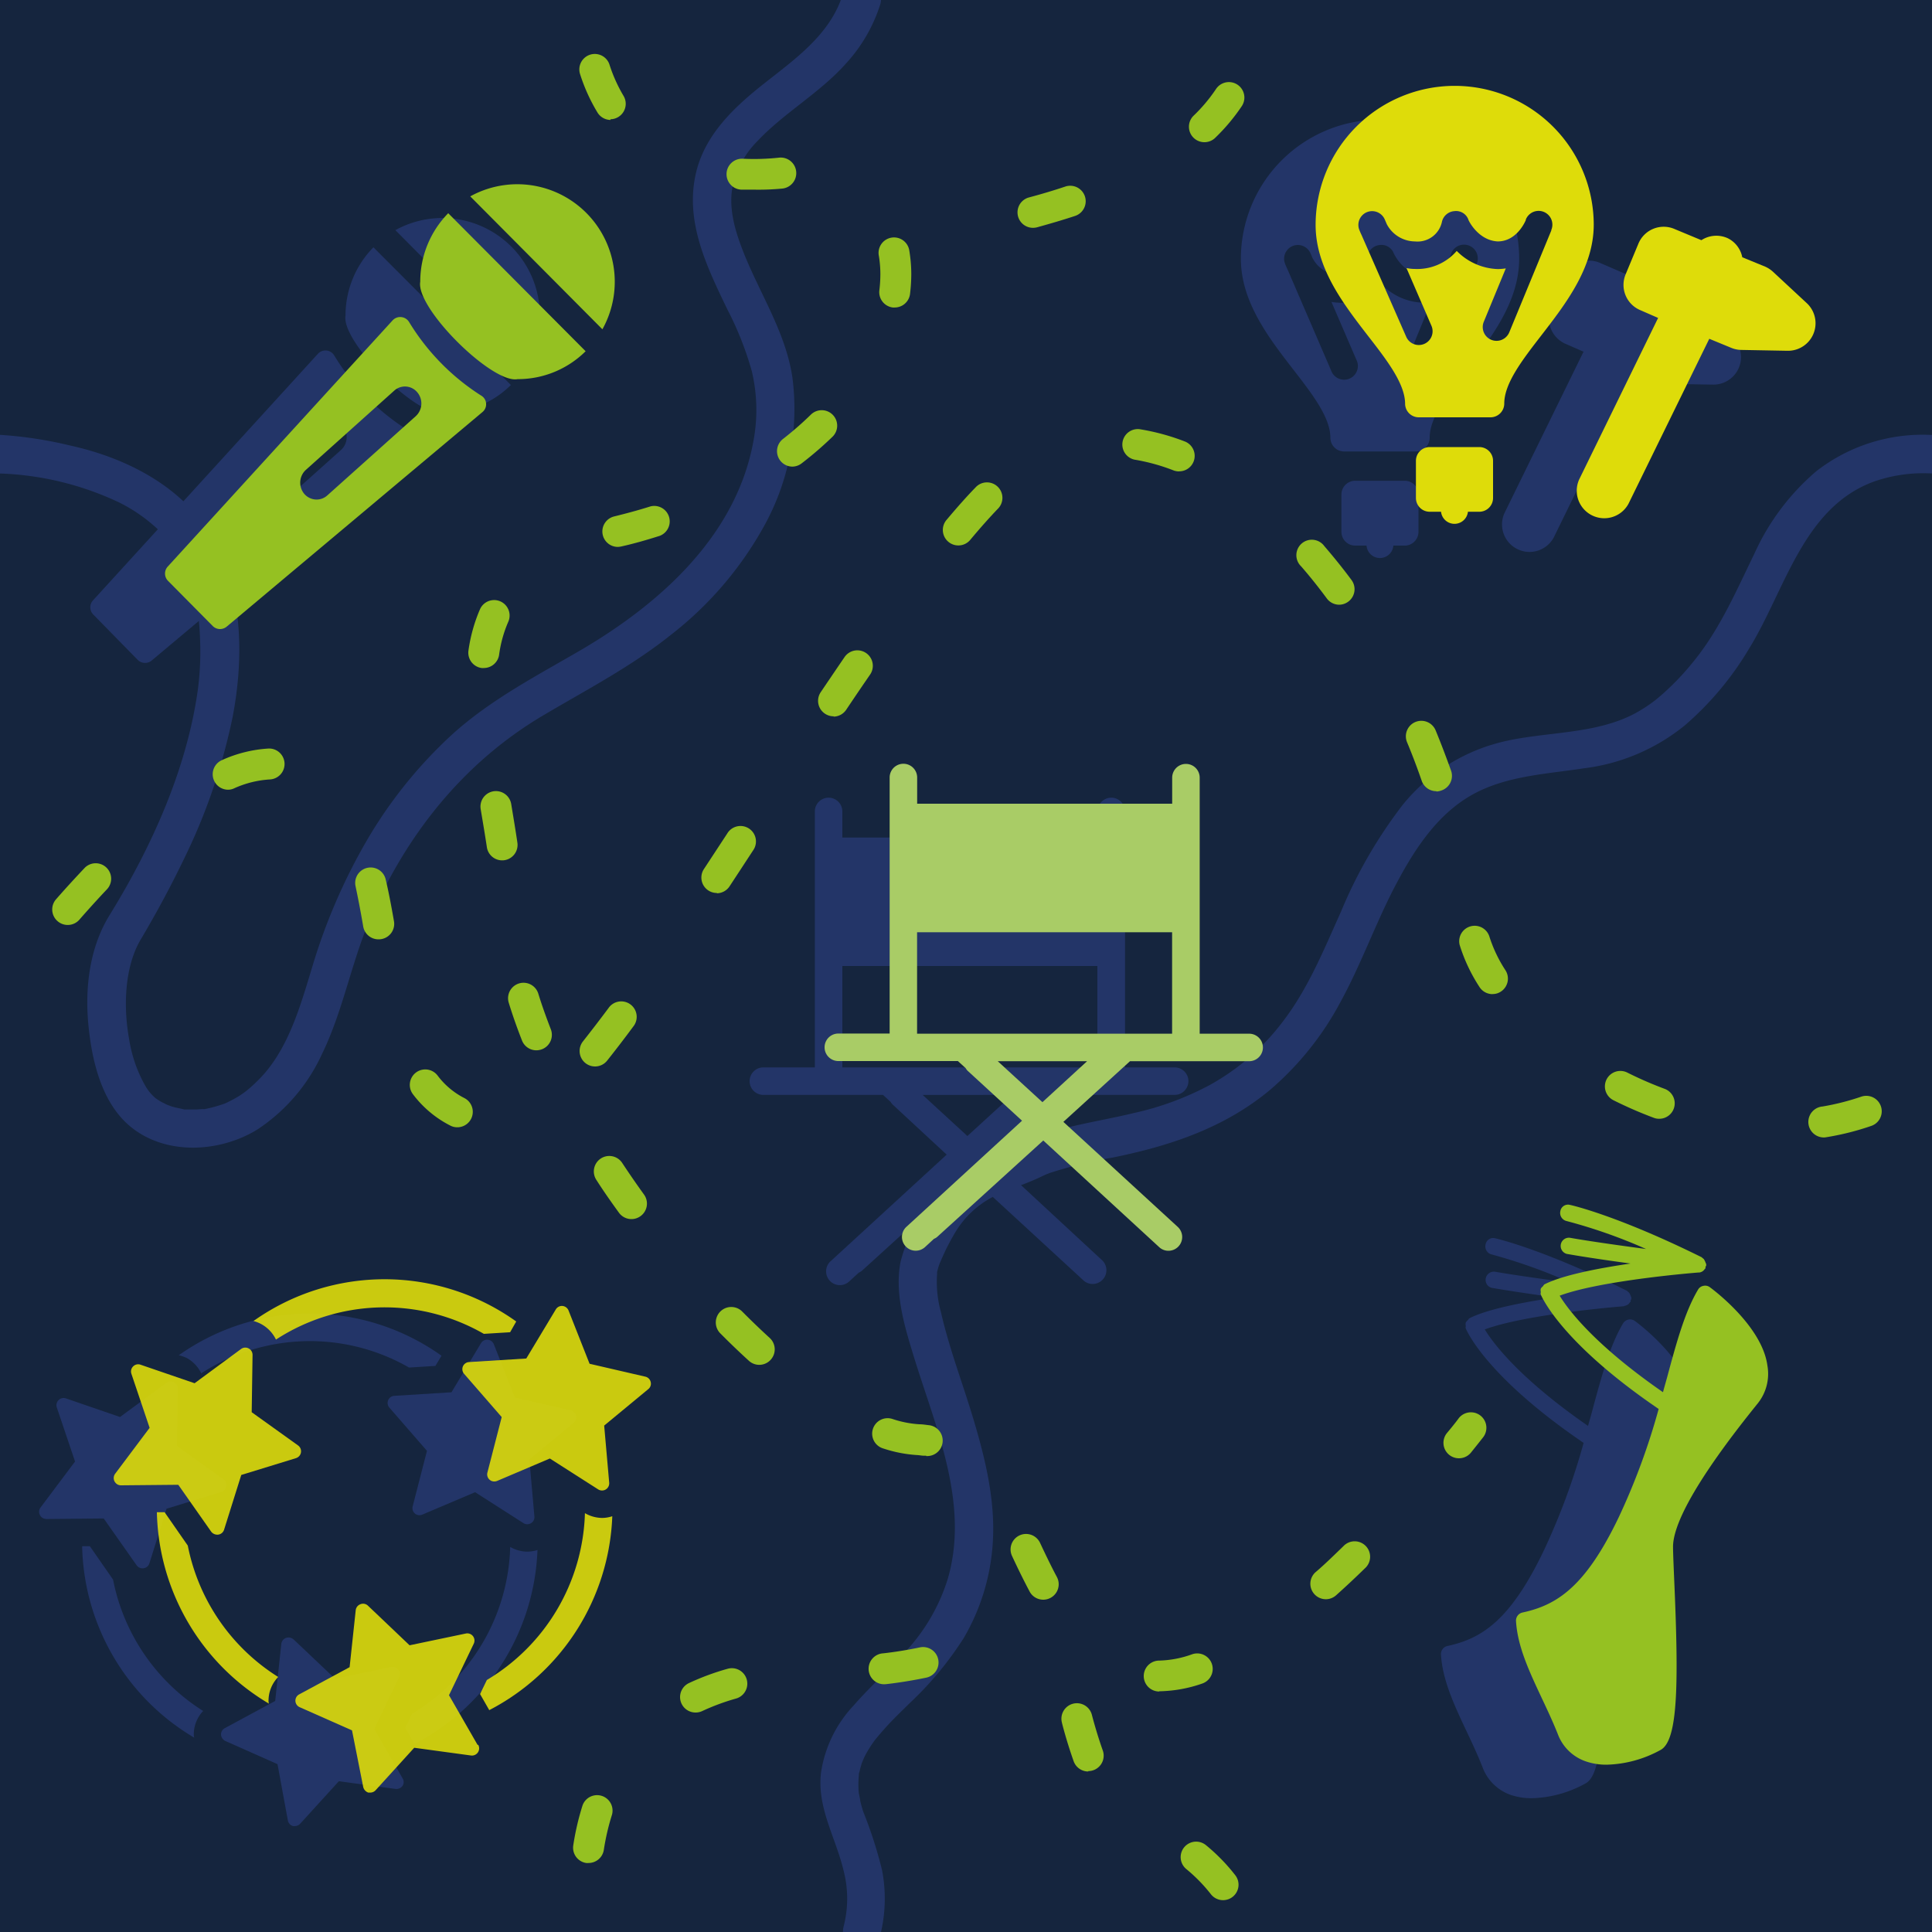 <svg xmlns="http://www.w3.org/2000/svg" viewBox="0 0 250 250"><defs><style>.cls-1{fill:#15253e;}.cls-2{fill:#233568;}.cls-3{fill:#a9cc66;}.cls-4{opacity:0.9;}.cls-5{fill:#dedc0a;}.cls-6{fill:#95c122;}</style></defs><g id="Ebene_2" data-name="Ebene 2"><g id="Images"><rect class="cls-1" width="250" height="250"/><path class="cls-2" d="M99,10.71c-4,3.14-7.91,6.79-9,11.94-1.33,6.18,1.5,11.94,4.11,17.37a41.78,41.78,0,0,1,3.17,8,21.69,21.69,0,0,1,.19,9.18C95.22,69.29,85.53,78,75.36,84c-5.78,3.38-11.67,6.4-16.7,10.9a58.8,58.8,0,0,0-11.22,13.9,75.37,75.37,0,0,0-7,16.2c-1.47,4.84-2.91,10-6.11,13.78a18.7,18.7,0,0,1-2,2,10.59,10.59,0,0,1-1.92,1.35c-.3.17-.62.33-.94.49l-.36.17-.17.06a17.58,17.58,0,0,1-2.23.62l-.22.05h-.21c-.36,0-.71.05-1.07.05l-.86,0-.49,0h0c-.56-.15-1.13-.23-1.69-.41l-.54-.2-.61-.3c-.2-.11-.4-.22-.59-.35l-.27-.18h0a6.1,6.1,0,0,1-1.46-1.81,17.8,17.8,0,0,1-2-5.91c-.74-4.08-.59-9.14,1.41-12.67a137.22,137.22,0,0,0,6.45-12.17,77,77,0,0,0,5.54-16.78c1.34-7,1.36-14.76-1.63-21.37-3.52-7.75-11.38-12-19.35-13.76A52.66,52.66,0,0,0,0,56.27v5A39.09,39.09,0,0,1,15.38,65a20.94,20.94,0,0,1,4.42,2.93,14.63,14.63,0,0,1,3.05,3.56,19.3,19.3,0,0,1,1.1,2l.21.46,0,0v0c.17.44.33.87.48,1.31a26.75,26.75,0,0,1,1,4.12v.08h0l.06.55.09.92c.05.71.09,1.42.11,2.13a37.83,37.83,0,0,1-.3,6.2c-1.44,10.3-6,20.37-11.43,29.17-2.56,4.15-3.19,9.31-2.74,14.1.42,4.46,1.6,9.79,5.09,12.94,4.55,4.1,11.8,3.76,16.78.69a23.31,23.31,0,0,0,8.37-9.78c2.68-5.49,3.74-11.58,6.11-17.2,4.65-11,12.11-20.45,22.48-26.59,5.66-3.35,11.42-6.33,16.58-10.46a45.93,45.93,0,0,0,12-14,31.32,31.32,0,0,0,3.69-19.33c-.93-6.12-4.51-11.23-6.62-16.93-.93-2.49-1.65-5.24-1.08-7.9A12,12,0,0,1,98,18.27c3.47-3.68,8-6.2,11.37-9.94A20.48,20.48,0,0,0,113.9.58,2.5,2.5,0,0,0,114,0h-5.2C107.05,4.68,102.83,7.69,99,10.71Z"/><path class="cls-2" d="M250,56.28h-.13A22.37,22.37,0,0,0,235,61a30.49,30.49,0,0,0-8,10.68c-2.37,4.86-4.49,9.82-7.93,14a33.88,33.88,0,0,1-3.79,4c-.29.26-.59.51-.89.76l-.23.19-.24.18a19.71,19.71,0,0,1-2.51,1.59c-5,2.58-11,2.28-16.38,3.45a23.85,23.85,0,0,0-13.5,8.27,60.74,60.74,0,0,0-8,13.83c-2.25,5-4.29,10.07-7.67,14.42a30.1,30.1,0,0,1-9.39,8.07,38.18,38.18,0,0,1-9.77,3.59c-3,.73-6.07,1.22-9.07,2a27.06,27.06,0,0,0-3.74,1.18c-2.41,1-4.88,1.93-7.24,3a16.56,16.56,0,0,0-6.87,6.11,20.73,20.73,0,0,0-3.24,6.93c-.81,4.07.51,8.38,1.69,12.24,2.82,9.19,7.24,19,4.43,28.75a24.38,24.38,0,0,1-5.26,9.23c-2.2,2.49-4.73,4.67-6.91,7.19a16.1,16.1,0,0,0-4.25,8.71c-.54,4.6,1.92,8.41,2.93,12.73a14.35,14.35,0,0,1,0,7.16,2.84,2.84,0,0,0-.09.75H114a19.4,19.4,0,0,0,.14-8,55.66,55.66,0,0,0-2.43-7.56c-.15-.46-.28-.93-.39-1.39,0-.16-.17-.94-.19-1a12.41,12.41,0,0,1,0-2.28v0c0-.16,0-.32.08-.48.07-.32.15-.63.25-.95,0-.1.21-.56.24-.65a8.79,8.79,0,0,1,.43-.87,16.58,16.58,0,0,1,1.13-1.73l0,0,0,0,.39-.47c.27-.32.54-.63.82-.94,1-1.14,2.15-2.22,3.25-3.31a43.68,43.68,0,0,0,7-8.44,27.84,27.84,0,0,0,3.78-13c.21-5.17-1.06-10.37-2.54-15.3-1.38-4.62-3.14-9.16-4.21-13.88a14.48,14.48,0,0,1-.49-4.9s0-.06,0-.09a.37.37,0,0,1,0-.09c0-.17.07-.33.11-.5a5.7,5.7,0,0,1,.36-1,29.1,29.1,0,0,1,2-3.91,12.34,12.34,0,0,1,5.86-4.91c1.44-.61,2.93-1.11,4.36-1.74.46-.2.91-.42,1.36-.63l.54-.21a58.9,58.9,0,0,1,8.17-2c7.39-1.5,14.41-3.83,20.29-8.72a39.13,39.13,0,0,0,9.13-11.37c2.64-4.81,4.48-10,7-14.87,2.22-4.25,4.92-8.62,9-11.33,4.61-3.08,10.26-3.26,15.58-4.08a25.62,25.62,0,0,0,13-5.55A40.12,40.12,0,0,0,226.29,84c4.74-7.65,7-18.42,16.35-21.74a19.5,19.5,0,0,1,7.23-1H250Zm-114.58,95.6h0C135.57,151.82,135.83,151.72,135.42,151.88Z"/><path class="cls-2" d="M152,138.12h-6.42V105a1.78,1.78,0,0,0-3.56,0v3.38H109V105a1.78,1.78,0,0,0-3.56,0v33.12H98.78a1.78,1.78,0,0,0,0,3.56h15.48l1,.92a1.22,1.22,0,0,0,.24.32l7,6.49-14.94,13.72a1.78,1.78,0,1,0,2.4,2.62l1.16-1.06a1.91,1.91,0,0,0,.46-.3l13.69-12.45,15,13.81a1.78,1.78,0,0,0,2.4-2.62L128,149.54l8.62-7.86H152a1.78,1.78,0,0,0,0-3.56Zm-21,3.56L125.18,147l-5.78-5.31ZM142,125v13.12H109V125Z"/><path class="cls-2" d="M25.08,224.6a4.39,4.39,0,0,1,1.21-3.2,26,26,0,0,1-11.66-17l-3-4.32h-1a29.47,29.47,0,0,0,14.5,24.77A2,2,0,0,1,25.08,224.6Z"/><path class="cls-2" d="M24.14,175.71a4.46,4.46,0,0,1,1.9,2,25.78,25.78,0,0,1,26.89-.75l3.41-.21.79-1.32a29.34,29.34,0,0,0-34-.06A5.69,5.69,0,0,1,24.14,175.71Z"/><path class="cls-2" d="M68.24,200.78a4.45,4.45,0,0,1-2.22-.61,25.93,25.93,0,0,1-12.69,21.58l-.88,1.83,1.19,2.08a29.51,29.51,0,0,0,15.91-25.09A4.43,4.43,0,0,1,68.24,200.78Z"/><path class="cls-2" d="M52.12,230.16l-3.69-6.43,3.2-6.68a.9.9,0,0,0-.1-1,.93.93,0,0,0-.92-.34l-7.25,1.52L38,212.15a1,1,0,0,0-1-.2.94.94,0,0,0-.6.77l-.79,7.38-6.52,3.52a.94.94,0,0,0-.49.85,1,1,0,0,0,.55.81l6.76,3,1.34,7.29a.92.92,0,0,0,.66.72.78.78,0,0,0,.26,0,.91.91,0,0,0,.68-.31l5-5.49,7.35,1a1,1,0,0,0,.89-.4A.91.91,0,0,0,52.12,230.16Z"/><path class="cls-2" d="M69.15,196.22l-.65-7.38,5.72-4.72a.93.93,0,0,0-.38-1.62l-7.22-1.66-2.72-6.9a.93.93,0,0,0-.79-.58.91.91,0,0,0-.87.45l-3.82,6.35-7.39.46a.92.92,0,0,0-.64,1.53l4.86,5.59-1.85,7.18a.91.91,0,0,0,.29.93.74.74,0,0,0,.22.14.91.91,0,0,0,.74,0l6.83-2.9,6.25,4a.93.93,0,0,0,1,0A.92.92,0,0,0,69.15,196.22Z"/><path class="cls-2" d="M19.33,202.3l2.22-7.07,7.09-2.18a1,1,0,0,0,.64-.74.93.93,0,0,0-.38-.9l-6-4.3L23,179.7a.92.92,0,0,0-1.47-.76l-6,4.42-7-2.41a.93.93,0,0,0-1.18,1.17l2.36,7-4.45,5.93a.92.92,0,0,0-.09,1,1.07,1.07,0,0,0,.15.22,1,1,0,0,0,.69.29l7.41-.07,4.26,6.06a.93.93,0,0,0,.9.38A.91.91,0,0,0,19.33,202.3Z"/><path class="cls-2" d="M181.78,62.21h-6.42A1.78,1.78,0,0,0,173.58,64v4.82a1.78,1.78,0,0,0,1.78,1.78h1.47a1.74,1.74,0,0,0,3.47,0h1.48a1.78,1.78,0,0,0,1.77-1.78V64A1.78,1.78,0,0,0,181.78,62.21Z"/><path class="cls-2" d="M224.14,43.6l-4.36-4a3.54,3.54,0,0,0-1.05-.67l-3-1.24a3.43,3.43,0,0,0-5.29-2.2L207,34a3.56,3.56,0,0,0-4.65,1.92l-1.65,3.94a3.57,3.57,0,0,0,1.92,4.65l2.29,1L194.67,66.41a3.56,3.56,0,0,0,6.39,3.13l10.45-21.33,2.83,1.18a3.71,3.71,0,0,0,1.31.28l6,.1a3.49,3.49,0,0,0,1.21-.19,3.56,3.56,0,0,0,1.27-6Z"/><path class="cls-2" d="M178.57,15.48a18,18,0,0,0-18,18c0,5.57,3.6,10.23,6.78,14.34,2.47,3.19,4.8,6.2,4.8,8.82a1.78,1.78,0,0,0,1.77,1.78h9.27A1.78,1.78,0,0,0,185,56.63c0-2.62,2.32-5.63,4.79-8.82,3.18-4.11,6.79-8.77,6.79-14.34A18,18,0,0,0,178.57,15.48Zm12.5,18.61a.64.64,0,0,0,0,.1l-5.41,13.15A1.78,1.78,0,1,1,182.33,46l2.84-6.92a6.56,6.56,0,0,1-1,.09,7.82,7.82,0,0,1-5.35-2.34,6.73,6.73,0,0,1-5.53,2.34,8.53,8.53,0,0,1-1-.1l3.22,7.47a1.78,1.78,0,1,1-3.26,1.41l-5.68-13.17a7.64,7.64,0,0,1-.33-.78,1.78,1.78,0,0,1,3.33-1.24l.28.65a4.12,4.12,0,0,0,3.62,2.2,3.24,3.24,0,0,0,3.52-2.6,1.78,1.78,0,0,1,1.6-1.31,1.69,1.69,0,0,1,1.76,1.08c.05.11,1.27,2.71,3.8,2.83,2.39,0,3.49-2.4,3.64-2.76l0-.07a1.78,1.78,0,0,1,3.31,1.32Z"/><path class="cls-2" d="M57.31,28.21a12.59,12.59,0,0,0-6.15,1.57L68.26,47a12.8,12.8,0,0,0,1.6-6.08A12.62,12.62,0,0,0,57.31,28.21Z"/><path class="cls-2" d="M44.71,40.83c-.59,3.42,9.33,13.23,12.6,12.6a12.46,12.46,0,0,0,8.8-3.61L48.32,32A12.6,12.6,0,0,0,44.71,40.83Z"/><path class="cls-2" d="M52.61,55.56A29.49,29.49,0,0,1,43.25,46a1.32,1.32,0,0,0-2.12-.21L12.05,77.67a1.33,1.33,0,0,0,0,1.83l5.77,5.89a1.35,1.35,0,0,0,.95.39,1.32,1.32,0,0,0,.86-.31l33.1-27.76a1.34,1.34,0,0,0-.15-2.15Zm-8.49,2.67L32.68,68.47a2,2,0,0,1-1.46.54,2.09,2.09,0,0,1-1.53-.75,2.24,2.24,0,0,1,.22-3.09L41.35,54.93a2.07,2.07,0,0,1,3,.21A2.24,2.24,0,0,1,44.12,58.23Z"/><path class="cls-2" d="M219,181.07c-.7-5.17-7.16-9.93-7.44-10.13a1.05,1.05,0,0,0-.84-.19,1.1,1.1,0,0,0-.7.5c-1.69,2.84-2.77,6.79-4,11.36-.16.61-.35,1.27-.53,1.9-8.84-6.12-12.24-10.65-13.36-12.48,5.34-2,17.87-3,18-3l.08-.05a1,1,0,0,0,.46-.19.52.52,0,0,0,.11-.1.41.41,0,0,0,.1-.13c0-.05.09-.07.12-.12s0-.11,0-.17.08-.1.09-.17,0-.07,0-.12,0-.06,0-.1-.05-.08-.06-.13a.85.85,0,0,0-.11-.26.76.76,0,0,0-.13-.23.83.83,0,0,0-.21-.16s0-.07-.08-.09c-10.76-5.33-16.73-6.71-17-6.77a1,1,0,0,0-1.27.81,1.07,1.07,0,0,0,.8,1.28A69,69,0,0,1,203.29,166c-7.51-1-9.75-1.43-9.78-1.43a1.07,1.07,0,0,0-1.25.84,1.05,1.05,0,0,0,.84,1.25c.1,0,2,.38,8.18,1.23-4.16.61-8.74,1.49-11.12,2.68-.11.06-.15.18-.24.27a1,1,0,0,0-.25.3,1,1,0,0,0,0,.42c0,.12-.05.23,0,.34s2.43,6.07,15.25,14.81a87.25,87.25,0,0,1-5.16,13.95c-4.32,9-8,11.37-12.46,12.33a1.07,1.07,0,0,0-.84,1.11c.2,3.29,1.69,6.48,3.28,9.86.71,1.5,1.45,3.07,2.1,4.72a6,6,0,0,0,3.67,3.59,8.51,8.51,0,0,0,2.7.42,15.11,15.11,0,0,0,7-1.94c2.22-1.28,2.32-8.49,1.71-22.24-.07-1.67-.13-3.05-.15-3.94-.07-4.86,8.25-15.27,11-18.69A6.12,6.12,0,0,0,219,181.07Z"/><path class="cls-3" d="M161.67,133.76h-6.43V100.63a1.78,1.78,0,0,0-3.56,0V104h-33v-3.39a1.78,1.78,0,0,0-3.56,0v33.13h-6.64a1.78,1.78,0,1,0,0,3.56h15.47l1,.91a1.85,1.85,0,0,0,.24.33l7.06,6.48-14.95,13.72a1.78,1.78,0,1,0,2.41,2.62l1.15-1.06a1.38,1.38,0,0,0,.46-.29L135,147.58l15,13.8a1.74,1.74,0,0,0,1.2.47,1.78,1.78,0,0,0,1.2-3.09l-14.8-13.59,8.62-7.85h15.42a1.78,1.78,0,0,0,0-3.56Zm-21,3.56-5.78,5.3-5.78-5.3Zm11-16.69v13.13h-33V120.63Z"/><g class="cls-4"><path class="cls-5" d="M34.75,220.23A4.4,4.4,0,0,1,36,217,26,26,0,0,1,24.3,200l-3-4.32h-1a29.52,29.52,0,0,0,14.5,24.77A2.17,2.17,0,0,1,34.75,220.23Z"/><path class="cls-5" d="M33.81,171.34a4.51,4.51,0,0,1,1.9,2,25.77,25.77,0,0,1,26.9-.74l3.4-.21L66.8,171a29.3,29.3,0,0,0-34-.06A4.53,4.53,0,0,1,33.81,171.34Z"/><path class="cls-5" d="M77.91,196.42a4.49,4.49,0,0,1-2.22-.62A26,26,0,0,1,63,217.39l-.88,1.82,1.19,2.08A29.52,29.52,0,0,0,79.23,196.2,4.25,4.25,0,0,1,77.91,196.42Z"/><path class="cls-5" d="M61.8,225.79l-3.7-6.43,3.21-6.68a.93.93,0,0,0-1-1.31L53,212.9l-5.37-5.11a.91.91,0,0,0-1-.2.93.93,0,0,0-.6.77l-.79,7.37-6.52,3.52a.92.92,0,0,0,.06,1.66l6.77,3L47,231.23a1,1,0,0,0,.66.73l.26,0a.93.93,0,0,0,.68-.3l5-5.5,7.35,1a.93.93,0,0,0,.93-1.38Z"/><path class="cls-5" d="M78.83,191.86l-.65-7.39,5.71-4.72a.9.9,0,0,0,.31-.92.92.92,0,0,0-.69-.69l-7.22-1.67-2.72-6.89a.94.94,0,0,0-.79-.59.92.92,0,0,0-.86.45l-3.82,6.35-7.4.46a.92.92,0,0,0-.64,1.53l4.86,5.59-1.85,7.18a.92.92,0,0,0,.29.93,1.14,1.14,0,0,0,.23.15,1,1,0,0,0,.74,0l6.82-2.9,6.26,4a.93.93,0,0,0,1.42-.86Z"/><path class="cls-5" d="M29,197.93l2.22-7.07,7.09-2.18a.93.93,0,0,0,.26-1.64l-6-4.3.11-7.41a.94.94,0,0,0-.5-.84.92.92,0,0,0-1,.08l-6,4.42-7-2.4a.91.91,0,0,0-.95.22.92.92,0,0,0-.23.95l2.36,7-4.45,5.93a.94.94,0,0,0-.09,1,1.25,1.25,0,0,0,.16.22.91.91,0,0,0,.68.29l7.41-.07,4.26,6.07a1,1,0,0,0,.9.38A.92.92,0,0,0,29,197.93Z"/></g><path class="cls-5" d="M191.45,57.85H185a1.78,1.78,0,0,0-1.78,1.78v4.81A1.78,1.78,0,0,0,185,66.22h1.47a1.75,1.75,0,0,0,3.48,0h1.47a1.78,1.78,0,0,0,1.78-1.78V59.63A1.78,1.78,0,0,0,191.45,57.85Z"/><path class="cls-5" d="M233.81,39.24l-4.36-4.05a3.75,3.75,0,0,0-1-.67l-3-1.23a3.49,3.49,0,0,0-1.85-2.45,3.54,3.54,0,0,0-3.44.24l-3.46-1.44A3.54,3.54,0,0,0,212,31.55l-1.64,3.94a3.54,3.54,0,0,0,1.91,4.65l2.29,1L204.34,62.05a3.56,3.56,0,0,0,6.39,3.13l10.45-21.34L224,45a3.5,3.5,0,0,0,1.31.28l6,.11a3.56,3.56,0,0,0,2.48-6.17Z"/><path class="cls-5" d="M188.24,11.11a18,18,0,0,0-18,18c0,5.57,3.6,10.23,6.78,14.35,2.47,3.18,4.8,6.2,4.8,8.81A1.77,1.77,0,0,0,183.61,54h9.26a1.78,1.78,0,0,0,1.78-1.78c0-2.61,2.33-5.63,4.79-8.81,3.18-4.12,6.79-8.78,6.79-14.35A18,18,0,0,0,188.24,11.11Zm12.5,18.62a.41.41,0,0,0,0,.09L195.3,43a1.78,1.78,0,1,1-3.3-1.36l2.85-6.91a8.41,8.41,0,0,1-1,.09,7.83,7.83,0,0,1-5.35-2.35A6.76,6.76,0,0,1,183,34.8c-.37,0-.72-.06-1-.11l3.23,7.47a1.78,1.78,0,1,1-3.27,1.41L176.18,30.4a7.64,7.64,0,0,1-.33-.78,1.78,1.78,0,0,1,3.33-1.24l.28.65a4.17,4.17,0,0,0,3.63,2.21,3.23,3.23,0,0,0,3.51-2.6,1.78,1.78,0,0,1,1.6-1.32A1.69,1.69,0,0,1,190,28.4c0,.11,1.27,2.71,3.8,2.84,2.39,0,3.49-2.41,3.64-2.76l0-.07a1.78,1.78,0,0,1,3.31,1.32Z"/><path class="cls-6" d="M67,23.84a12.62,12.62,0,0,0-6.15,1.57l17.1,17.2A12.62,12.62,0,0,0,67,23.84Z"/><path class="cls-6" d="M54.38,36.46c-.59,3.43,9.33,13.24,12.6,12.6a12.44,12.44,0,0,0,8.8-3.61L58,27.59A12.64,12.64,0,0,0,54.38,36.46Z"/><path class="cls-6" d="M62.28,51.2a29.39,29.39,0,0,1-9.35-9.54,1.34,1.34,0,0,0-2.13-.2L21.72,73.3a1.34,1.34,0,0,0,0,1.84L27.52,81a1.34,1.34,0,0,0,1.81.09l33.1-27.77a1.3,1.3,0,0,0,.47-1.11A1.27,1.27,0,0,0,62.28,51.2Zm-8.49,2.66L42.36,64.1a2.06,2.06,0,0,1-1.46.54,2.11,2.11,0,0,1-1.54-.75,2.25,2.25,0,0,1,.22-3.09L51,50.56a2.07,2.07,0,0,1,3,.21A2.23,2.23,0,0,1,53.79,53.86Z"/><path class="cls-6" d="M228.7,176.7c-.69-5.16-7.16-9.93-7.44-10.13a1,1,0,0,0-.84-.18,1,1,0,0,0-.7.5c-1.69,2.84-2.77,6.78-4,11.35-.17.62-.36,1.27-.53,1.91-8.85-6.13-12.25-10.65-13.37-12.49,5.34-2,17.87-3,18-3s.05,0,.09,0a1.06,1.06,0,0,0,.45-.19l.12-.11a1.47,1.47,0,0,0,.1-.13,1.31,1.31,0,0,0,.11-.12s0-.11,0-.17.08-.1.09-.17,0-.07,0-.11,0-.07,0-.11-.06-.08-.07-.12a.81.81,0,0,0-.11-.27.94.94,0,0,0-.12-.22.72.72,0,0,0-.22-.17s0-.07-.08-.09c-10.76-5.33-16.73-6.71-17-6.76a1,1,0,0,0-1.27.8,1.07,1.07,0,0,0,.8,1.28A68,68,0,0,1,213,161.62c-7.51-1-9.75-1.44-9.78-1.44a1.06,1.06,0,1,0-.41,2.09c.1,0,2,.39,8.18,1.23-4.16.61-8.74,1.49-11.11,2.68-.12.06-.16.19-.24.28a1,1,0,0,0-.26.29.85.85,0,0,0,0,.42c0,.12-.06.23,0,.35s2.44,6.07,15.25,14.8a87.25,87.25,0,0,1-5.16,14c-4.31,9-8,11.38-12.46,12.34a1.07,1.07,0,0,0-.84,1.1c.2,3.3,1.7,6.48,3.28,9.86.71,1.51,1.45,3.07,2.11,4.72a5.91,5.91,0,0,0,3.67,3.59,8.14,8.14,0,0,0,2.69.42,15.21,15.21,0,0,0,7-1.93c2.22-1.29,2.32-8.5,1.71-22.25-.07-1.66-.13-3.05-.14-3.94-.08-4.86,8.25-15.26,11-18.68A6.11,6.11,0,0,0,228.7,176.7Z"/><path class="cls-6" d="M8.75,119.69a2,2,0,0,1-1.31-.5,2,2,0,0,1-.19-2.82c1.26-1.44,2.52-2.81,3.74-4.1a2,2,0,0,1,2.9,2.75c-1.18,1.25-2.4,2.59-3.63,4A2,2,0,0,1,8.75,119.69Zm20.78-17.5a2,2,0,0,1-.79-3.84,17.09,17.09,0,0,1,6-1.49,2,2,0,0,1,.16,4A13.09,13.09,0,0,0,30.32,102,1.88,1.88,0,0,1,29.53,102.19Z"/><path class="cls-6" d="M236.17,147.18a2,2,0,0,1-.33-4,31.75,31.75,0,0,0,5-1.27,2,2,0,0,1,1.31,3.78,34.93,34.93,0,0,1-5.61,1.43Zm-177-1.31a1.9,1.9,0,0,1-.9-.22,14,14,0,0,1-4.83-4.05,2,2,0,1,1,3.18-2.43,10,10,0,0,0,3.45,2.91,2,2,0,0,1-.9,3.79Zm155.52-1.1a1.89,1.89,0,0,1-.7-.13,53.29,53.29,0,0,1-5.21-2.27,2,2,0,0,1,1.79-3.58,48.79,48.79,0,0,0,4.82,2.1,2,2,0,0,1-.7,3.88ZM77,138a2,2,0,0,1-1.25-.44,2,2,0,0,1-.31-2.81c1-1.27,2.12-2.72,3.29-4.29a2,2,0,1,1,3.21,2.38c-1.19,1.61-2.33,3.09-3.38,4.41A2,2,0,0,1,77,138Zm116.13-9.36a2,2,0,0,1-1.69-.93,21.64,21.64,0,0,1-2.56-5.43,2,2,0,0,1,3.83-1.14,17.82,17.82,0,0,0,2.1,4.42,2,2,0,0,1-.61,2.76A1.91,1.91,0,0,1,193.13,128.63ZM49,121.55a2,2,0,0,1-2-1.66c-.36-2.11-.69-3.78-1-5.25a2,2,0,0,1,3.89-.92c.37,1.55.71,3.3,1.09,5.49a2,2,0,0,1-1.63,2.31A2,2,0,0,1,49,121.55Zm43.75-6a2,2,0,0,1-1.1-.33,2,2,0,0,1-.56-2.77l3-4.57a2,2,0,1,1,3.34,2.19q-1.52,2.33-3,4.58A2,2,0,0,1,92.78,115.59Zm93.11-13.17a2,2,0,0,1-1.89-1.34c-.58-1.68-1.22-3.37-1.9-5a2,2,0,1,1,3.7-1.53c.71,1.72,1.37,3.47,2,5.22a2,2,0,0,1-1.23,2.55A2.17,2.17,0,0,1,185.89,102.42Zm-78-9.69a2,2,0,0,1-1.11-.34,2,2,0,0,1-.55-2.78q1.56-2.31,3.09-4.55a2,2,0,1,1,3.3,2.27q-1.53,2.22-3.07,4.52A2,2,0,0,1,107.89,92.73ZM173.3,78.25a2,2,0,0,1-1.61-.81c-1.07-1.45-2.19-2.85-3.32-4.15a2,2,0,1,1,3-2.62c1.19,1.38,2.38,2.85,3.52,4.39a2,2,0,0,1-.42,2.79A2,2,0,0,1,173.3,78.25ZM124,70.58a2,2,0,0,1-1.28-.47,2,2,0,0,1-.25-2.82c1.32-1.57,2.58-3,3.74-4.19a2,2,0,1,1,2.88,2.77c-1.1,1.15-2.29,2.49-3.55,4A2,2,0,0,1,124,70.58ZM152.55,61a2,2,0,0,1-.72-.14A25.46,25.46,0,0,0,147,59.51a2,2,0,1,1,.66-3.94,28.91,28.91,0,0,1,5.64,1.55,2,2,0,0,1-.71,3.87Z"/><path class="cls-6" d="M76.16,241.07a1.62,1.62,0,0,1-.31,0,2,2,0,0,1-1.67-2.28,34,34,0,0,1,1.2-5.17,2,2,0,0,1,3.81,1.21,30.23,30.23,0,0,0-1.06,4.57A2,2,0,0,1,76.16,241.07ZM90,221.6a2,2,0,0,1-.85-3.81,32.63,32.63,0,0,1,5-1.85,2,2,0,0,1,1.1,3.85,29,29,0,0,0-4.38,1.62A2,2,0,0,1,90,221.6Zm24.51-3.66a2,2,0,0,1-.22-4c1.53-.17,3.13-.43,4.75-.77a2,2,0,1,1,.81,3.92c-1.74.36-3.46.64-5.11.83Z"/><path class="cls-6" d="M188.78,188.7a2,2,0,0,1-1.55-3.26c1-1.19,1.52-1.9,1.52-1.91a2,2,0,1,1,3.17,2.45s-.57.73-1.59,2A2,2,0,0,1,188.78,188.7Z"/><path class="cls-6" d="M150,218.88a2,2,0,0,1,0-4,13.51,13.51,0,0,0,4.27-.82,2,2,0,0,1,1.3,3.79,17.68,17.68,0,0,1-5.55,1Zm21.56-11.94a2,2,0,0,1-1.49-.67,2,2,0,0,1,.15-2.82c1.18-1,2.39-2.19,3.61-3.37a2,2,0,1,1,2.79,2.86c-1.26,1.23-2.51,2.4-3.73,3.49A2,2,0,0,1,171.6,206.94Z"/><path class="cls-6" d="M135,207a2,2,0,0,1-1.77-1.06c-.8-1.51-1.53-3-2.27-4.59a2,2,0,0,1,3.62-1.71c.71,1.51,1.42,3,2.18,4.42A2,2,0,0,1,135,207Zm-15.15-18.63-.27,0c-.27,0-.55-.06-.84-.08a17.35,17.35,0,0,1-4.42-.85,2,2,0,1,1,1.21-3.81,13.64,13.64,0,0,0,3.42.67c.39,0,.78.06,1.16.11a2,2,0,0,1-.26,4ZM98.25,176.61a2,2,0,0,1-1.35-.53c-1.23-1.12-2.47-2.31-3.7-3.55a2,2,0,1,1,2.85-2.81c1.18,1.19,2.37,2.33,3.55,3.41a2,2,0,0,1,.12,2.83A2,2,0,0,1,98.25,176.61ZM81.71,157.75a2,2,0,0,1-1.63-.84c-1-1.38-2-2.8-2.89-4.2a2,2,0,1,1,3.34-2.2c.9,1.36,1.84,2.73,2.81,4.07a2,2,0,0,1-.46,2.79A2,2,0,0,1,81.71,157.75Zm-12.3-21.84a2,2,0,0,1-1.86-1.26c-.66-1.68-1.24-3.33-1.72-4.9a2,2,0,1,1,3.83-1.16c.45,1.47,1,3,1.61,4.58a2,2,0,0,1-1.13,2.6A2.1,2.1,0,0,1,69.41,135.91ZM65,111.33a2,2,0,0,1-2-1.71c-.25-1.66-.53-3.3-.8-4.92a2,2,0,0,1,3.95-.66c.27,1.64.55,3.3.8,5a2,2,0,0,1-1.68,2.27A1.53,1.53,0,0,1,65,111.33ZM62.6,86.44a1.36,1.36,0,0,1-.29,0,2,2,0,0,1-1.69-2.27,20.66,20.66,0,0,1,1.49-5.33,2,2,0,1,1,3.66,1.62,16,16,0,0,0-1.19,4.3A2,2,0,0,1,62.6,86.44ZM79.92,70.77a2,2,0,0,1-.46-3.94c1.59-.39,3.18-.82,4.7-1.3a2,2,0,0,1,1.2,3.81c-1.61.51-3.28,1-5,1.38A2.59,2.59,0,0,1,79.92,70.77Zm22.63-10.39a2,2,0,0,1-1.23-3.58,42.64,42.64,0,0,0,3.61-3.15,2,2,0,0,1,2.8,2.86,45.59,45.59,0,0,1-4,3.45A2,2,0,0,1,102.55,60.38Zm13.23-20.59-.25,0a2,2,0,0,1-1.74-2.23,18.09,18.09,0,0,0,.13-2.06,15,15,0,0,0-.19-2.36,2,2,0,1,1,3.94-.67,18.87,18.87,0,0,1,.25,3,22.1,22.1,0,0,1-.16,2.55A2,2,0,0,1,115.78,39.79ZM97.53,24.54c-.52,0-1.06,0-1.61,0a2,2,0,1,1,.19-4,30.15,30.15,0,0,0,4.7-.14,2,2,0,0,1,.43,4A32.69,32.69,0,0,1,97.53,24.54ZM79,15.52a2,2,0,0,1-1.71-1,22.91,22.91,0,0,1-2.25-5,2,2,0,0,1,3.81-1.21,19.6,19.6,0,0,0,1.85,4.12,2,2,0,0,1-1.7,3Z"/><path class="cls-6" d="M158.26,245.88a2,2,0,0,1-1.58-.78,20.7,20.7,0,0,0-3.18-3.25,2,2,0,0,1,2.56-3.08,24.37,24.37,0,0,1,3.79,3.89,2,2,0,0,1-1.59,3.22Zm-17.44-16.65a2,2,0,0,1-1.89-1.33c-.94-2.65-1.5-4.89-1.52-5a2,2,0,1,1,3.88-1s.54,2.15,1.41,4.61a2,2,0,0,1-1.88,2.67Z"/><path class="cls-6" d="M133.69,29.48a2,2,0,0,1-.51-3.94c1.61-.43,3.18-.9,4.67-1.4a2,2,0,0,1,1.27,3.8c-1.57.52-3.22,1-4.91,1.47A2.32,2.32,0,0,1,133.69,29.48ZM155.81,18.4A2,2,0,0,1,154.42,15a20.74,20.74,0,0,0,2.93-3.48,2,2,0,0,1,3.34,2.21,25.12,25.12,0,0,1-3.49,4.15A2,2,0,0,1,155.81,18.4Z"/></g></g></svg>